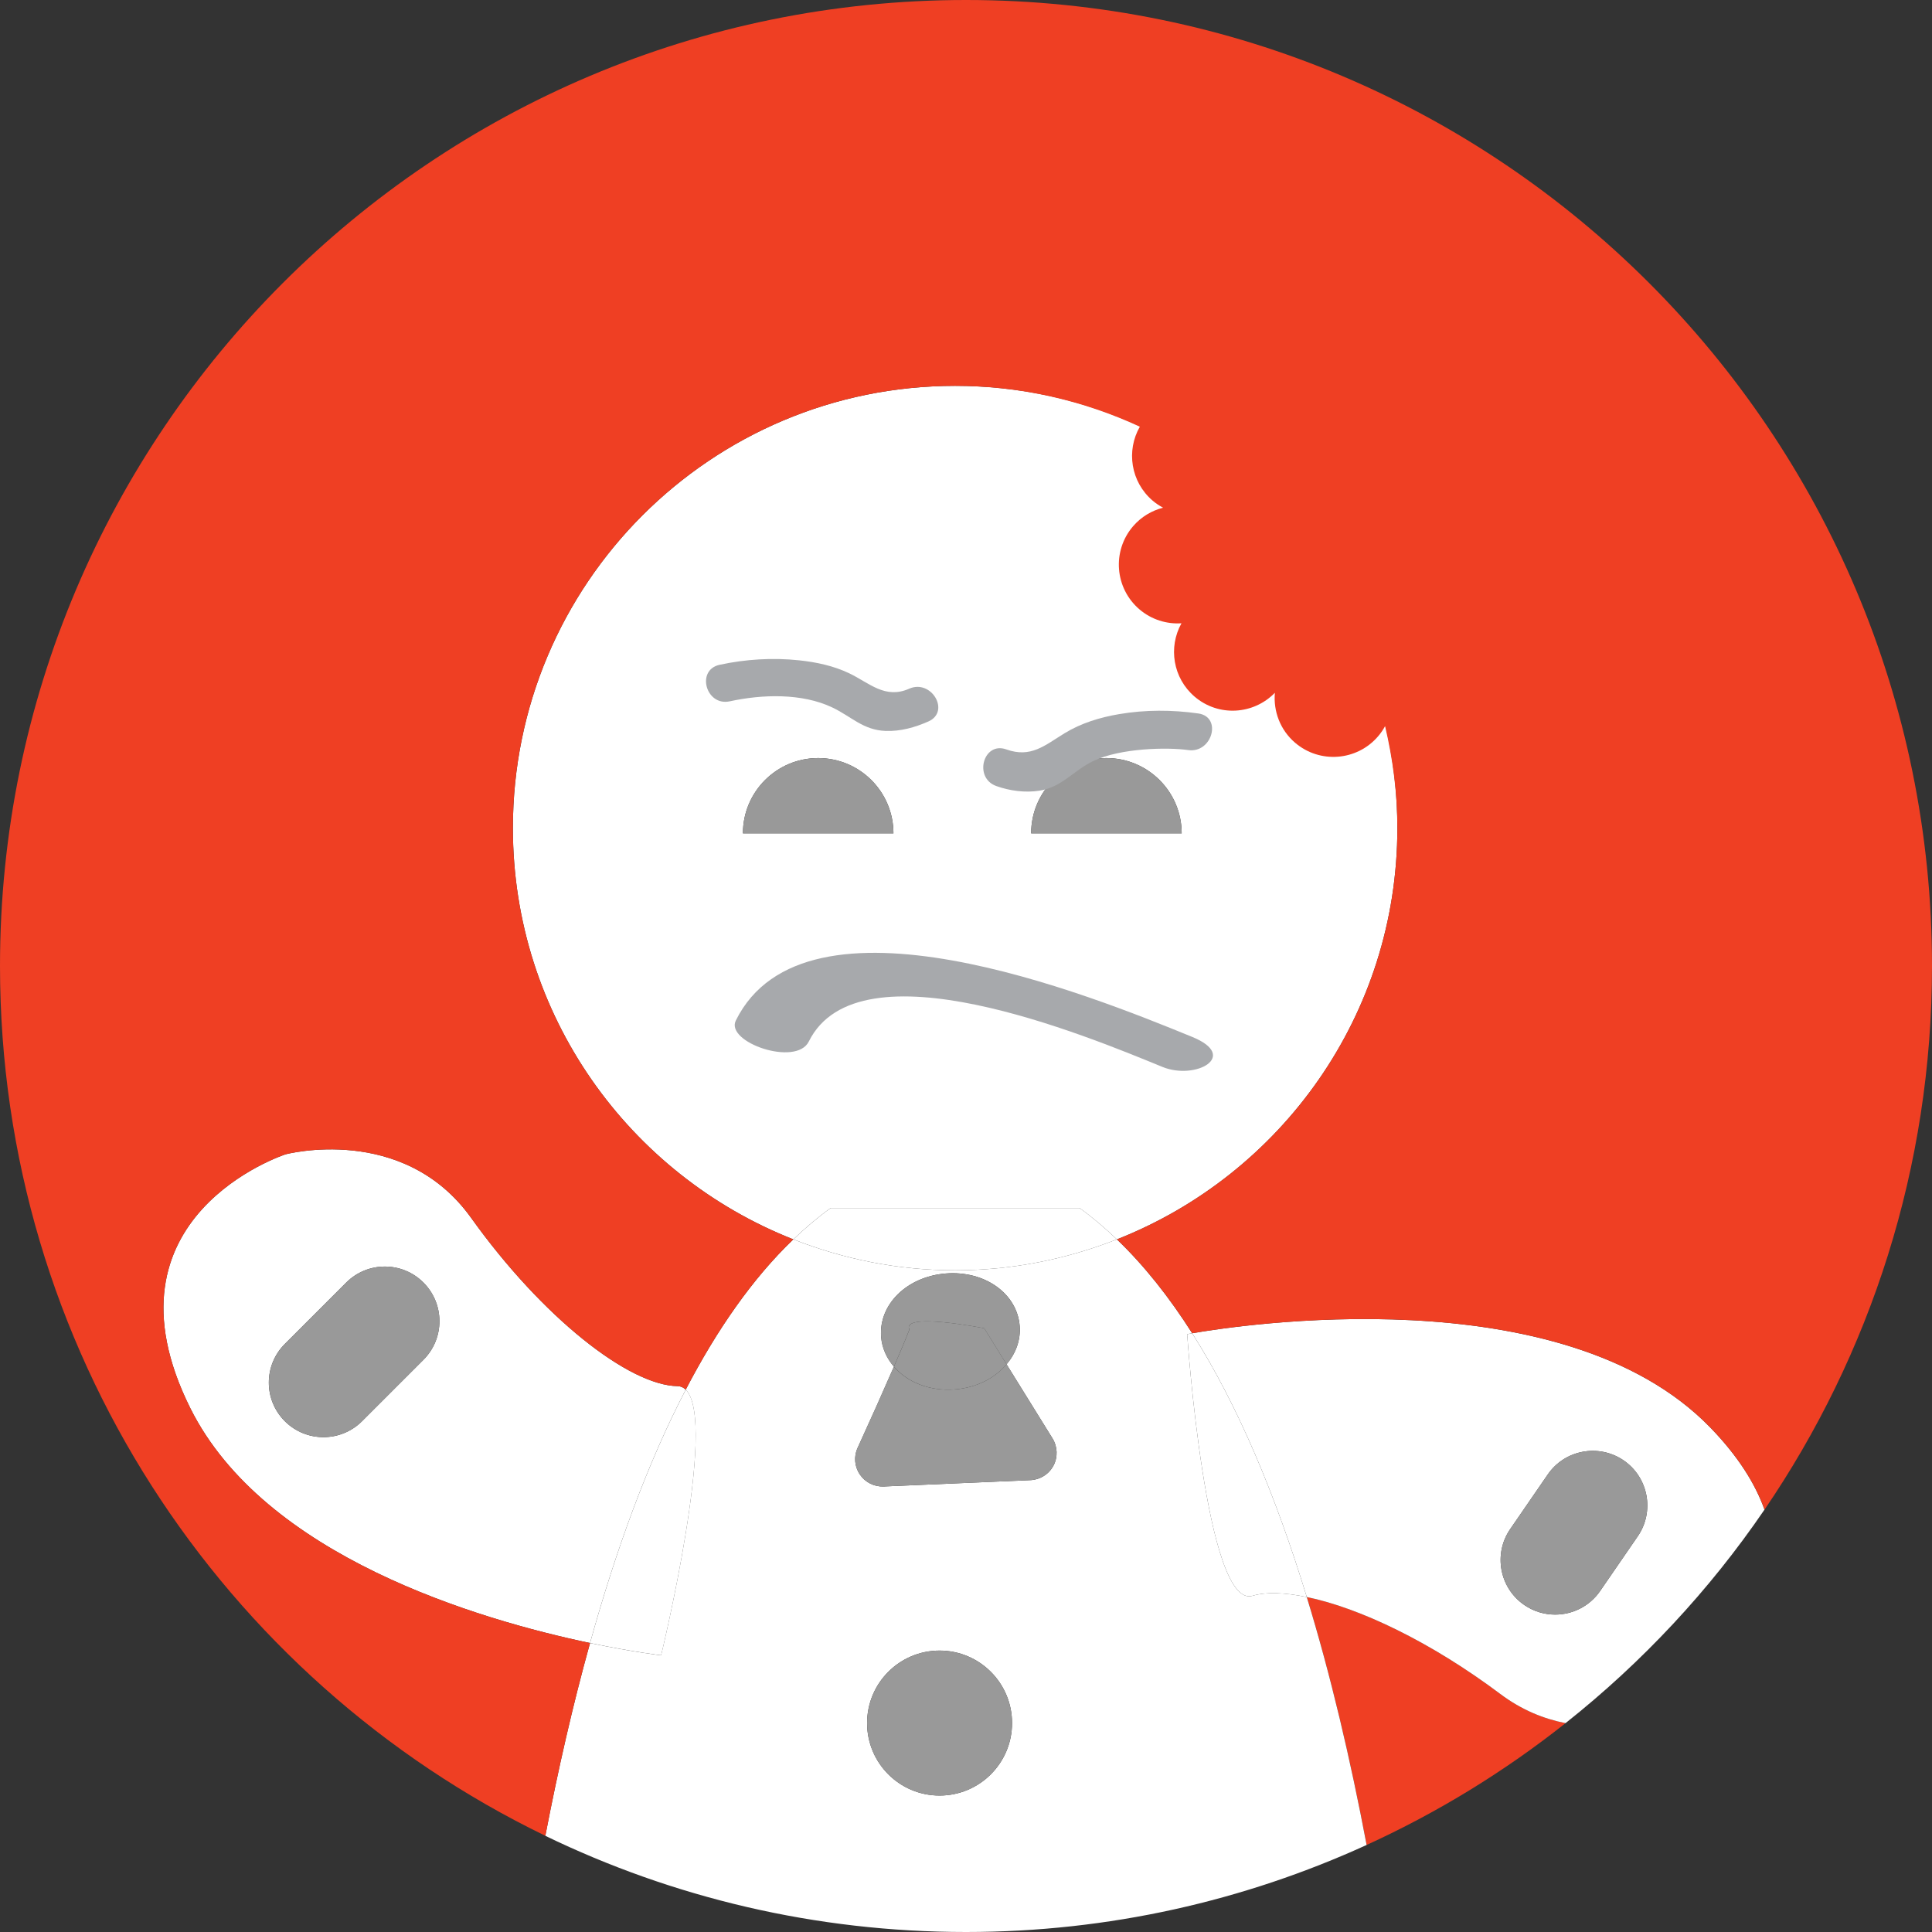 <?xml version="1.0" encoding="iso-8859-1"?>
<!-- Generator: Adobe Illustrator 18.1.1, SVG Export Plug-In . SVG Version: 6.00 Build 0)  -->
<svg version="1.1" id="Layer_1" xmlns="http://www.w3.org/2000/svg" xmlns:xlink="http://www.w3.org/1999/xlink" x="0px" y="0px"
	 viewBox="0 0 63.6 63.6" style="enable-background:new 0 0 63.6 63.6;" xml:space="preserve">
<rect x="0" y="0" width="63.6" height="63.6" fill="#333333" stroke="none"/>
<g>
	<path style="fill:#EF3F23;" d="M43.019,52.573c0.789,2.576,1.437,5.341,1.97,8.161c2.351-1.073,4.547-2.423,6.548-4.01
		c-0.704-0.137-1.436-0.425-2.153-0.963C47.105,54.052,44.752,52.929,43.019,52.573z"/>
	<path style="fill:#FFFFFF;" d="M39.246,43.89c1.522,2.396,2.763,5.384,3.773,8.683c1.733,0.356,4.086,1.478,6.365,3.188
		c0.717,0.538,1.449,0.826,2.153,0.963c2.52-1.998,4.733-4.365,6.549-7.028c-0.302-0.846-0.862-1.752-1.782-2.701
		C51.424,41.963,40.685,43.639,39.246,43.89z M53.913,50.575l-1.236,1.797c-0.349,0.507-0.911,0.779-1.483,0.779
		c-0.351,0-0.706-0.103-1.016-0.316c-0.818-0.562-1.025-1.681-0.463-2.499l1.236-1.797c0.562-0.818,1.681-1.022,2.499-0.463
		C54.268,48.638,54.475,49.757,53.913,50.575z"/>
	<path style="fill:#FFFFFF;" d="M22.308,45.631c-1.605-0.024-4.455-2.263-6.797-5.537C13.274,36.967,9.399,38,9.399,38
		s-6.291,2.042-3.13,8.365c2.435,4.869,9.458,6.946,13.154,7.722c0.854-3.071,1.892-5.92,3.15-8.34
		C22.5,45.675,22.413,45.633,22.308,45.631z M13.94,44.762l-2.022,2.022c-0.351,0.351-0.811,0.526-1.271,0.526
		s-0.92-0.175-1.271-0.526c-0.702-0.702-0.702-1.839,0-2.541l2.022-2.022c0.702-0.702,1.839-0.702,2.541,0
		S14.642,44.06,13.94,44.762z"/>
	<path style="fill:#FFFFFF;" d="M41.234,52.532c-1.538,0.461-2.153-8.612-2.153-8.612s0.06-0.011,0.165-0.03
		c-0.755-1.188-1.579-2.229-2.479-3.091c-1.651,0.65-3.444,1.019-5.326,1.019s-3.674-0.369-5.326-1.019
		c-1.342,1.286-2.515,2.974-3.542,4.948c1.067,1.026-0.81,8.745-0.81,8.745s-0.929-0.108-2.34-0.404
		c-0.567,2.039-1.054,4.174-1.471,6.346C22.139,62.461,26.836,63.6,31.8,63.6c4.706,0,9.17-1.031,13.188-2.865
		c-0.533-2.82-1.181-5.585-1.97-8.161C42.303,52.427,41.683,52.397,41.234,52.532z M30.93,59.108c-1.318,0-2.386-1.068-2.386-2.386
		s1.068-2.386,2.386-2.386s2.386,1.068,2.386,2.386S32.248,59.108,30.93,59.108z M34.68,48.246
		c-0.149,0.283-0.437,0.464-0.755,0.479l-4.836,0.209c-0.313,0.012-0.61-0.137-0.785-0.398c-0.175-0.259-0.203-0.591-0.071-0.875
		c0.418-0.913,0.856-1.893,1.194-2.672c-0.236-0.274-0.391-0.606-0.421-0.98c-0.084-1.069,0.851-1.986,2.13-2.087
		c1.279-0.101,2.347,0.658,2.431,1.727c0.037,0.471-0.132,0.908-0.432,1.263l1.513,2.44C34.815,47.623,34.829,47.965,34.68,48.246z"
		/>
	<path style="fill:#FFFFFF;" d="M41.234,52.532c0.449-0.135,1.07-0.105,1.785,0.042c-1.01-3.299-2.25-6.287-3.773-8.683
		c-0.105,0.018-0.165,0.03-0.165,0.03S39.696,52.993,41.234,52.532z"/>
	<path style="fill:#FFFFFF;" d="M22.574,45.747c-1.259,2.42-2.296,5.269-3.15,8.34c1.411,0.296,2.34,0.404,2.34,0.404
		S23.641,46.773,22.574,45.747z"/>
	<path style="fill:#FFFFFF;" d="M28.979,39.768h4.926h1.635c0.424,0.306,0.832,0.653,1.227,1.031C42.17,38.672,46,33.419,46,27.26
		c0-8.04-6.518-14.558-14.558-14.558S16.884,19.22,16.884,27.26c0,6.158,3.83,11.411,9.232,13.539
		c0.395-0.378,0.803-0.725,1.227-1.031H28.979z M36.422,24.955c1.368,0,2.478,1.109,2.478,2.478h-4.955
		C33.945,26.064,35.054,24.955,36.422,24.955z M26.934,24.955c1.368,0,2.478,1.109,2.478,2.478h-4.955
		C24.457,26.064,25.566,24.955,26.934,24.955z"/>
	<path style="fill:#FFFFFF;" d="M36.767,40.799c-0.395-0.378-0.803-0.725-1.227-1.031h-1.635h-4.926h-1.635
		c-0.424,0.306-0.832,0.653-1.227,1.031c1.651,0.65,3.444,1.019,5.326,1.019S35.116,41.449,36.767,40.799z"/>
	<path style="fill:#999999;" d="M36.422,24.955c-1.368,0-2.478,1.109-2.478,2.478H38.9C38.9,26.064,37.791,24.955,36.422,24.955z"/>
	<path style="fill:#999999;" d="M26.934,24.955c-1.368,0-2.478,1.109-2.478,2.478h4.955C29.412,26.064,28.303,24.955,26.934,24.955z
		"/>
	<circle style="fill:#999999;" cx="30.93" cy="56.722" r="2.386"/>
	<path style="fill:#999999;" d="M33.135,44.912c-0.382,0.452-0.982,0.769-1.698,0.826c-0.833,0.066-1.57-0.237-2.011-0.749
		c-0.338,0.779-0.776,1.759-1.194,2.672c-0.132,0.283-0.104,0.616,0.071,0.875c0.175,0.261,0.472,0.41,0.785,0.398l4.836-0.209
		c0.318-0.015,0.606-0.196,0.755-0.479c0.149-0.281,0.136-0.623-0.031-0.894L33.135,44.912z"/>
	<path style="fill:#999999;" d="M53.45,48.075c-0.818-0.559-1.938-0.354-2.499,0.463l-1.236,1.797
		c-0.562,0.818-0.355,1.937,0.463,2.499c0.311,0.213,0.665,0.316,1.016,0.316c0.572,0,1.134-0.272,1.483-0.779l1.236-1.797
		C54.475,49.757,54.268,48.638,53.45,48.075z"/>
	<path style="fill:#999999;" d="M11.399,42.221l-2.022,2.022c-0.702,0.702-0.702,1.839,0,2.541c0.351,0.351,0.811,0.526,1.271,0.526
		s0.92-0.175,1.271-0.526l2.022-2.022c0.702-0.702,0.702-1.839,0-2.541S12.101,41.518,11.399,42.221z"/>
	<path style="fill:#999999;" d="M32.399,43.726l0.736,1.187c0.3-0.355,0.469-0.792,0.432-1.263
		c-0.084-1.069-1.152-1.828-2.431-1.727c-1.279,0.101-2.214,1.018-2.13,2.087c0.03,0.374,0.184,0.706,0.421,0.98
		c0.229-0.527,0.412-0.965,0.508-1.219C29.667,43.184,32.399,43.726,32.399,43.726z"/>
	<path style="fill:#999999;" d="M31.438,45.738c0.716-0.057,1.316-0.374,1.698-0.826l-0.736-1.187c0,0-2.732-0.541-2.464,0.045
		c-0.096,0.254-0.28,0.692-0.508,1.219C29.868,45.501,30.605,45.804,31.438,45.738z"/>
</g>
<path style="fill:#A7A9AC;" d="M36.066,50.659"/>
<path style="fill:#EF3F23;" d="M31.8,0C14.237,0,0,14.237,0,31.8c0,12.599,7.328,23.485,17.953,28.633
	c0.417-2.172,0.904-4.307,1.471-6.346c-3.696-0.776-10.72-2.853-13.154-7.722C3.108,40.042,9.399,38,9.399,38
	s3.875-1.032,6.112,2.094c2.342,3.273,5.192,5.513,6.797,5.537c0.105,0.002,0.192,0.044,0.266,0.116
	c1.026-1.973,2.199-3.661,3.542-4.948c-5.403-2.127-9.232-7.381-9.232-13.539c0-8.04,6.518-14.558,14.558-14.558
	c2.174,0,4.229,0.49,6.081,1.344c-0.454,0.791-0.3,1.817,0.419,2.433c0.108,0.093,0.225,0.169,0.346,0.234
	c-0.372,0.095-0.721,0.299-0.99,0.613c-0.696,0.812-0.602,2.036,0.21,2.732c0.4,0.342,0.899,0.492,1.385,0.46
	c-0.44,0.789-0.281,1.804,0.432,2.414c0.781,0.669,1.936,0.601,2.643-0.126c-0.053,0.602,0.171,1.221,0.665,1.644
	c0.812,0.696,2.036,0.602,2.732-0.21c0.091-0.106,0.167-0.218,0.231-0.336C45.85,24.984,46,26.103,46,27.26
	c0,6.158-3.83,11.411-9.232,13.539c0.9,0.862,1.724,1.903,2.479,3.091c1.44-0.252,12.178-1.928,17.058,3.105
	c0.92,0.949,1.48,1.855,1.782,2.701C61.564,44.598,63.6,38.437,63.6,31.8C63.6,14.237,49.363,0,31.8,0z"/>
<g>
	<g>
		<path style="fill:#A7A9AC;" d="M26.625,34.286c1.644-3.318,9.155-0.182,11.644,0.837c1.086,0.444,2.54-0.35,0.977-0.989
			c-3.361-1.375-12.733-5.163-15.023-0.54C23.868,34.31,26.21,35.123,26.625,34.286L26.625,34.286z"/>
	</g>
</g>
<g>
	<g>
		<path style="fill:#A7A9AC;" d="M39.448,23.487c-0.863-0.123-1.744-0.125-2.604,0.021c-0.631,0.107-1.25,0.294-1.799,0.63
			c-0.656,0.402-1.11,0.822-1.918,0.532c-0.758-0.272-1.085,0.935-0.332,1.205c0.446,0.16,0.952,0.227,1.421,0.154
			c0.745-0.115,1.128-0.67,1.776-0.978c0.901-0.429,2.444-0.456,3.123-0.359C39.902,24.805,40.242,23.601,39.448,23.487
			L39.448,23.487z"/>
	</g>
</g>
<g>
	<g>
		<path style="fill:#A7A9AC;" d="M24.023,23.087c1.069-0.232,2.372-0.274,3.371,0.2c0.635,0.301,1.017,0.748,1.763,0.775
			c0.489,0.017,0.961-0.116,1.405-0.312c0.734-0.325,0.099-1.402-0.631-1.079c-0.797,0.353-1.314-0.191-1.974-0.506
			c-0.519-0.248-1.084-0.368-1.653-0.428c-0.864-0.092-1.762-0.037-2.613,0.147C22.904,22.052,23.237,23.257,24.023,23.087
			L24.023,23.087z"/>
	</g>
</g>
</svg>
